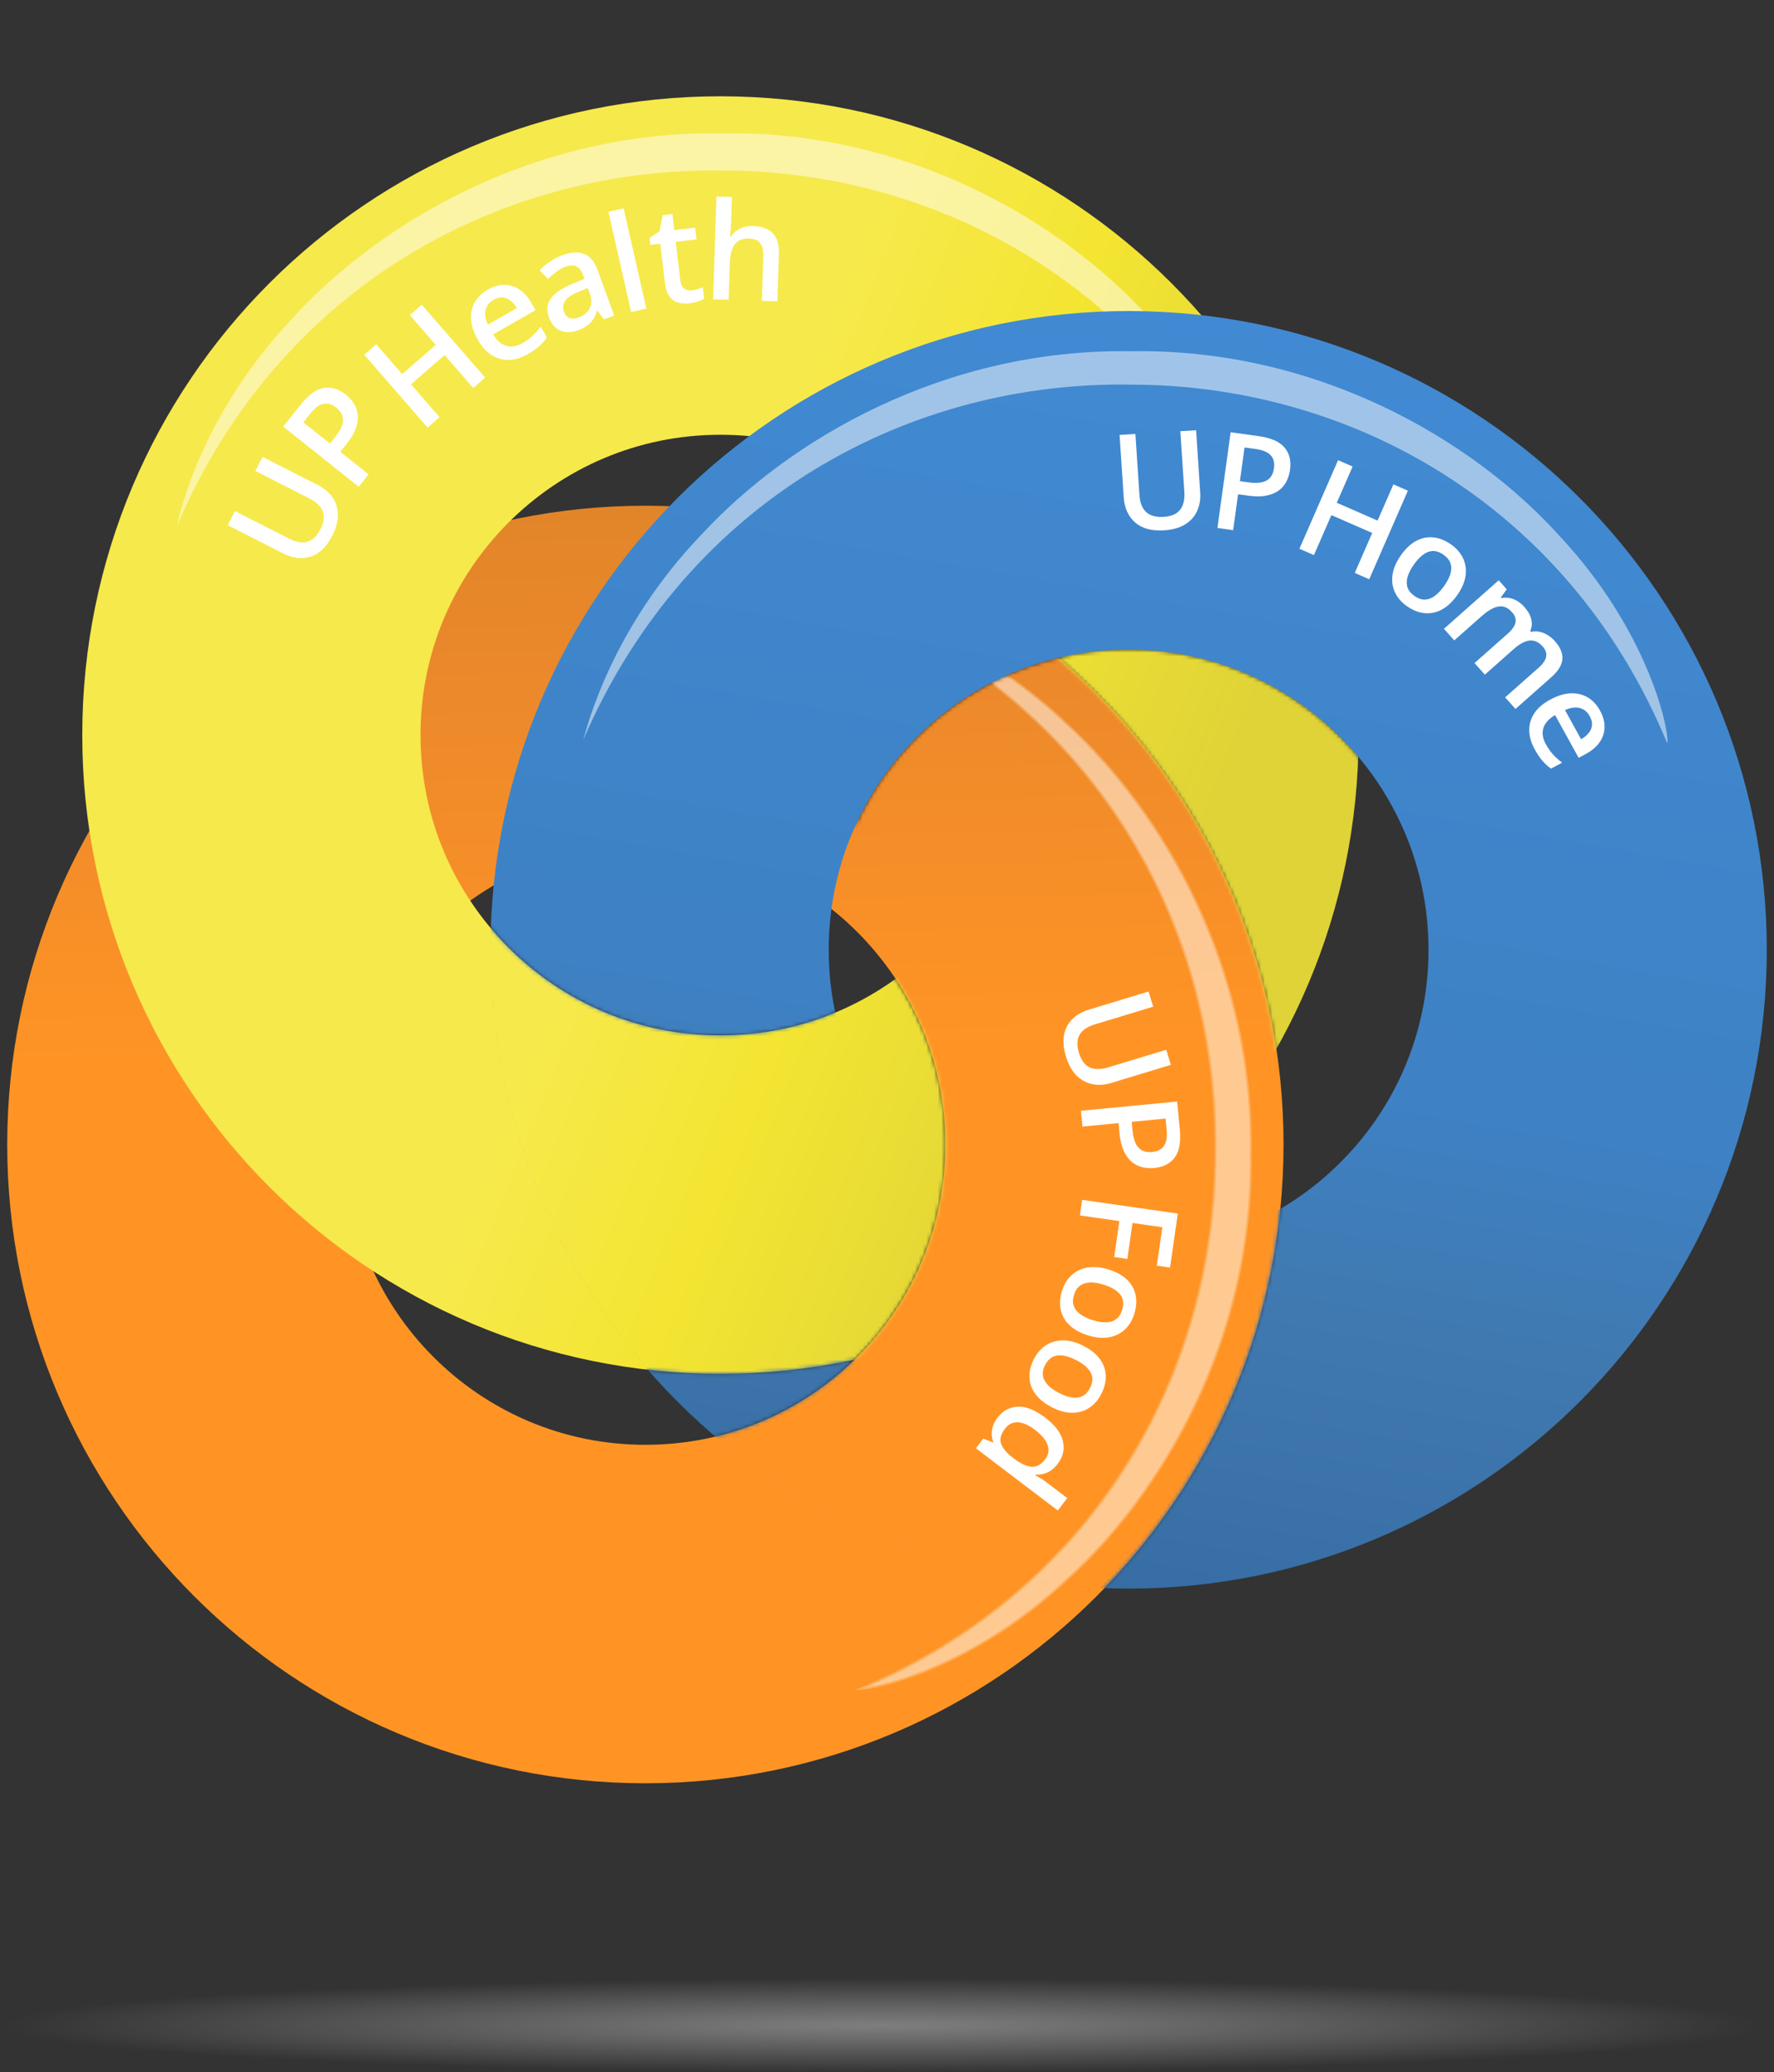 <!-- sample rectangle -->

<svg width="472" height="551" viewBox="0 0 472 551" fill="none" xmlns="http://www.w3.org/2000/svg" >

  <rect x="0" y="0" width="472" height="551" fill="#333333" stroke="none"/>

  <ellipse cx="234.607" cy="538.517" rx="234.607" ry="12.485" fill="url(#paint0_radial_975_307)" fill-opacity="0.7"/>
  <mask id="mask0_975_307" style="mask-type:luminance" maskUnits="userSpaceOnUse" x="0" y="132" width="344" height="345">
    <path d="M0 132.523V476.096H343.425V132.523H0ZM227.459 219.815V168.948L228.458 167.949H274.031L274.63 168.149C277.346 170.206 280.041 172.384 282.657 174.631C257.998 180.204 237.642 197.233 227.459 219.815Z" fill="white"/>
  </mask>
  
  <g id="circle_food" style="cursor: pointer">
    <title id="catTitle">UP Food</title>
    <g mask="url(#mask0_975_307)">
      <path d="M171.713 429.154C240.633 429.154 296.504 373.259 296.504 304.309C296.504 235.36 240.633 179.465 171.713 179.465C102.793 179.465 46.922 235.36 46.922 304.309C46.922 373.259 102.793 429.154 171.713 429.154Z" stroke="url(#paint1_linear_975_307)" stroke-width="90" stroke-miterlimit="10"/>
      <path opacity="0.5" d="M323.13 306.647C324.029 248.459 293.14 189.133 228.948 161.527C232.362 162.127 258.848 168.289 284.215 192.489C309.593 215.76 333.862 257.068 333.024 306.657C333.772 356.195 309.323 397.493 283.736 420.445C258.149 444.325 231.424 449.848 227.58 449.309C291.194 423.042 323.05 364.864 323.13 306.647Z" fill="white" stroke="url(#paint2_linear_975_307)" stroke-miterlimit="10"/>
    </g>
    <path d="M311.517 283.139L295.601 287.961C293.885 288.481 292.238 288.582 290.66 288.264C289.084 287.958 287.677 287.196 286.438 285.98C285.211 284.76 284.261 283.046 283.591 280.837C282.634 277.686 282.73 275.037 283.878 272.889C285.041 270.75 286.997 269.263 289.745 268.431L305.593 263.63L306.819 267.667L291.324 272.36C289.271 272.982 287.903 273.923 287.22 275.183C286.537 276.443 286.487 278.031 287.069 279.949C287.471 281.272 288.027 282.278 288.739 282.969C289.466 283.667 290.337 284.076 291.354 284.197C292.385 284.325 293.54 284.196 294.818 283.809L310.297 279.12L311.517 283.139Z" fill="white"/>
    <path d="M313.91 300.314C314.228 303.615 313.784 306.088 312.576 307.734C311.369 309.38 309.546 310.321 307.108 310.555C305.999 310.662 304.927 310.588 303.889 310.335C302.865 310.092 301.93 309.617 301.085 308.91C300.251 308.201 299.551 307.227 298.983 305.987C298.418 304.758 298.045 303.211 297.865 301.345L297.601 298.616L288.011 299.538L287.606 295.34L313.193 292.88L313.91 300.314ZM310.4 300.369L310.115 297.413L301.102 298.28L301.323 300.571C301.45 301.889 301.709 302.994 302.102 303.886C302.506 304.777 303.069 305.429 303.792 305.842C304.515 306.255 305.43 306.409 306.539 306.302C308.02 306.159 309.08 305.604 309.717 304.637C310.354 303.681 310.582 302.259 310.4 300.369Z" fill="white"/>
    <path d="M287.325 323.162L287.919 319.023L313.368 322.672L311.304 337.039L307.788 336.535L309.257 326.308L301.32 325.169L299.946 334.735L296.447 334.234L297.821 324.667L287.325 323.162Z" fill="white"/>
    <path d="M289.462 355.057C287.918 354.574 286.61 353.944 285.539 353.167C284.468 352.39 283.639 351.487 283.053 350.456C282.478 349.429 282.142 348.306 282.045 347.085C281.96 345.868 282.131 344.577 282.558 343.214C282.958 341.939 283.536 340.838 284.294 339.909C285.064 338.983 285.979 338.257 287.041 337.73C288.111 337.218 289.311 336.937 290.641 336.887C291.972 336.836 293.409 337.053 294.953 337.536C297 338.176 298.624 339.071 299.825 340.219C301.033 341.383 301.805 342.741 302.141 344.295C302.477 345.848 302.36 347.536 301.789 349.358C301.253 351.068 300.405 352.46 299.246 353.533C298.086 354.607 296.675 355.288 295.011 355.578C293.348 355.867 291.498 355.694 289.462 355.057ZM293.681 341.593C292.327 341.17 291.119 340.97 290.055 340.993C288.987 341.027 288.088 341.31 287.356 341.842C286.635 342.378 286.103 343.193 285.76 344.289C285.416 345.384 285.388 346.357 285.674 347.208C285.972 348.062 286.551 348.801 287.412 349.426C288.272 350.051 289.379 350.576 290.733 350.999C292.087 351.423 293.285 351.619 294.326 351.589C295.379 351.563 296.26 351.28 296.97 350.741C297.69 350.205 298.224 349.384 298.571 348.278C299.082 346.646 298.907 345.284 298.045 344.192C297.183 343.1 295.729 342.234 293.681 341.593Z" fill="white"/>
    <path d="M279.881 374.183C278.441 373.445 277.259 372.602 276.336 371.654C275.413 370.707 274.75 369.676 274.347 368.561C273.955 367.452 273.815 366.287 273.928 365.068C274.051 363.854 274.439 362.612 275.092 361.341C275.702 360.153 276.46 359.166 277.365 358.379C278.281 357.598 279.306 357.038 280.443 356.699C281.584 356.376 282.815 356.303 284.134 356.48C285.454 356.656 286.834 357.114 288.273 357.852C290.182 358.831 291.63 359.988 292.618 361.324C293.611 362.676 294.14 364.146 294.208 365.733C294.275 367.321 293.872 368.964 292.999 370.663C292.18 372.257 291.108 373.484 289.782 374.344C288.457 375.205 286.95 375.637 285.261 375.639C283.573 375.642 281.779 375.157 279.881 374.183ZM286.33 361.634C285.067 360.987 283.91 360.584 282.858 360.426C281.8 360.278 280.865 360.405 280.053 360.804C279.252 361.21 278.589 361.923 278.064 362.944C277.539 363.965 277.346 364.919 277.483 365.805C277.631 366.697 278.076 367.525 278.818 368.287C279.56 369.049 280.562 369.754 281.824 370.401C283.086 371.049 284.233 371.446 285.265 371.593C286.307 371.746 287.223 371.617 288.014 371.206C288.816 370.801 289.481 370.083 290.011 369.051C290.793 367.53 290.852 366.158 290.188 364.936C289.525 363.714 288.239 362.613 286.33 361.634Z" fill="white"/>
    <path d="M265.406 376.935C266.81 375.089 268.61 374.117 270.806 374.019C273.004 373.937 275.419 374.896 278.053 376.895C280.714 378.915 282.297 381.007 282.802 383.17C283.299 385.342 282.843 387.356 281.431 389.211C280.835 389.995 280.207 390.598 279.545 391.023C278.893 391.454 278.23 391.745 277.556 391.895C276.875 392.055 276.201 392.117 275.535 392.082L275.418 392.236C275.743 392.409 276.201 392.668 276.792 393.014C277.386 393.377 277.916 393.735 278.383 394.089L283.957 398.321L281.446 401.622L259.654 385.077L261.611 382.504L264.173 383.522L264.279 383.382C264.044 382.762 263.907 382.1 263.869 381.394C263.834 380.705 263.932 379.986 264.164 379.235C264.389 378.494 264.803 377.727 265.406 376.935ZM267.379 379.889C266.308 381.297 265.959 382.598 266.331 383.793C266.704 384.987 267.695 386.211 269.306 387.463L269.74 387.792C271.477 389.111 273.02 389.841 274.37 389.984C275.729 390.133 276.973 389.467 278.1 387.984C279.001 386.8 279.208 385.531 278.722 384.176C278.238 382.838 277.141 381.52 275.432 380.223C273.724 378.926 272.183 378.241 270.809 378.169C269.437 378.113 268.294 378.686 267.379 379.889Z" fill="white"/>
  </g>
  <mask id="mask1_975_307" style="mask-type:luminance" maskUnits="userSpaceOnUse" x="19" y="23" width="345" height="345">
  <path d="M19.967 23.658V367.23H363.392V23.658H19.967ZM362.254 202.206C347.598 184.188 325.266 172.643 300.288 172.643C293.798 172.643 287.499 173.442 281.449 174.91C294.887 186.336 306.517 199.829 315.881 214.87H315.901C316.171 215.299 316.431 215.749 316.7 216.188C316.84 216.418 316.98 216.638 317.119 216.868H317.109C328.61 235.944 336.487 257.447 339.732 280.408C334.92 288.768 329.399 296.718 323.189 304.219L322.9 304.558C313.825 315.465 303.402 325.233 291.922 333.592C281.629 341.093 270.507 347.425 258.867 352.439C248.245 357.003 237.293 360.449 226.092 362.756C230.065 359.06 233.649 354.956 236.804 350.521C245.978 337.617 251.439 321.897 251.569 304.918C251.569 304.748 251.579 304.578 251.579 304.409C251.579 303.909 251.549 303.42 251.539 302.92C251.539 302.811 251.529 302.691 251.529 302.581H251.539C251.2 286.611 246.158 271.779 237.742 259.425C241.656 256.588 245.33 253.392 248.714 249.846C251.879 246.531 254.744 242.975 257.22 239.27C262.092 231.999 265.696 224.039 267.922 215.599C269.659 209.027 270.537 202.246 270.537 195.434C270.537 186.495 269.03 177.696 266.055 169.267L266.993 167.938H359.309L360.297 168.777C361.685 177.567 362.384 186.535 362.384 195.434C362.394 197.701 362.344 199.959 362.254 202.206Z" fill="white"/>
  </mask>

  <g id="circle_health" style="cursor: pointer">
    <title id="catTitle">UP Health</title>
    <g mask="url(#mask1_975_307)">
      <path d="M191.68 320.289C260.6 320.289 316.471 264.394 316.471 195.444C316.471 126.494 260.6 70.6 191.68 70.6C122.76 70.6 66.889 126.494 66.889 195.444C66.889 264.394 122.76 320.289 191.68 320.289Z" stroke="url(#paint3_linear_975_307)" stroke-width="90" stroke-miterlimit="10"/>
    </g>
    <path opacity="0.5" d="M192.07 45.341C133.908 44.512 74.647 75.493 47.133 139.744C47.732 136.328 53.861 109.821 78.011 84.412C101.242 58.994 142.503 34.664 192.07 35.443C241.587 34.634 282.898 59.034 305.87 84.602C329.77 110.17 335.32 136.907 334.791 140.742C308.455 77.141 250.263 45.341 192.07 45.341Z" fill="white"/>
    <path d="M69.851 121.475L84.671 129.014C86.269 129.826 87.528 130.893 88.445 132.215C89.369 133.526 89.855 135.049 89.905 136.784C89.945 138.513 89.44 140.406 88.392 142.463C86.897 145.398 84.991 147.242 82.673 147.996C80.351 148.734 77.91 148.453 75.351 147.151L60.593 139.645L62.508 135.886L76.937 143.225C78.849 144.197 80.488 144.465 81.854 144.029C83.22 143.593 84.358 142.483 85.268 140.697C85.896 139.465 86.192 138.353 86.158 137.363C86.118 136.356 85.774 135.458 85.124 134.668C84.47 133.861 83.547 133.156 82.357 132.55L67.943 125.219L69.851 121.475Z" fill="white"/>
    <path d="M80.006 107.575C82.074 104.982 84.115 103.513 86.128 103.169C88.141 102.825 90.105 103.416 92.02 104.942C92.891 105.635 93.61 106.433 94.179 107.336C94.746 108.223 95.087 109.214 95.202 110.309C95.308 111.398 95.133 112.585 94.677 113.87C94.229 115.147 93.42 116.518 92.25 117.984L90.54 120.128L98.072 126.13L95.441 129.429L75.346 113.417L80.006 107.575ZM82.566 109.975L80.713 112.298L87.791 117.938L89.227 116.137C90.053 115.102 90.636 114.127 90.975 113.213C91.305 112.292 91.354 111.432 91.122 110.633C90.891 109.834 90.339 109.088 89.469 108.394C88.305 107.467 87.158 107.13 86.027 107.382C84.903 107.626 83.75 108.49 82.566 109.975Z" fill="white"/>
    <path d="M129.078 100.402L125.906 103.16L118.295 94.409L109.351 102.185L116.963 110.936L113.778 113.705L96.917 94.321L100.102 91.552L106.998 99.481L115.942 91.704L109.045 83.776L112.217 81.019L129.078 100.402Z" fill="white"/>
    <path d="M129.777 77.023C131.283 76.162 132.753 75.734 134.187 75.738C135.62 75.742 136.952 76.148 138.183 76.956C139.414 77.763 140.483 78.961 141.389 80.547L142.487 82.47L131.203 88.916C132.18 90.531 133.338 91.542 134.678 91.95C136.028 92.352 137.462 92.12 138.978 91.254C140.057 90.637 140.966 89.983 141.705 89.291C142.448 88.583 143.162 87.764 143.846 86.834L145.51 89.748C144.892 90.627 144.197 91.409 143.427 92.092C142.656 92.775 141.66 93.466 140.438 94.164C138.779 95.112 137.135 95.626 135.507 95.706C133.883 95.77 132.349 95.365 130.904 94.49C129.47 93.61 128.209 92.219 127.123 90.317C126.042 88.425 125.445 86.634 125.331 84.946C125.217 83.257 125.542 81.735 126.308 80.381C127.073 79.026 128.23 77.907 129.777 77.023ZM131.319 79.723C130.189 80.369 129.482 81.258 129.198 82.392C128.924 83.52 129.13 84.826 129.816 86.309L137.511 81.913C137.019 81.074 136.449 80.408 135.803 79.914C135.166 79.414 134.468 79.138 133.71 79.086C132.961 79.028 132.164 79.241 131.319 79.723Z" fill="white"/>
    <path d="M149.592 67.877C151.904 67.028 153.835 66.9 155.388 67.49C156.952 68.077 158.131 69.454 158.925 71.62L163.431 83.911L160.674 84.923L158.982 82.605L158.849 82.654C158.574 83.504 158.24 84.244 157.847 84.875C157.454 85.506 156.933 86.059 156.283 86.534C155.648 87.017 154.813 87.448 153.779 87.828C152.689 88.228 151.643 88.387 150.639 88.306C149.632 88.214 148.729 87.847 147.931 87.204C147.134 86.561 146.503 85.607 146.039 84.342C145.35 82.461 145.53 80.791 146.581 79.332C147.643 77.87 149.576 76.568 152.379 75.427L155.506 74.148L155.155 73.191C154.692 71.926 154.064 71.133 153.272 70.812C152.491 70.488 151.567 70.521 150.5 70.913C149.586 71.248 148.749 71.705 147.987 72.284C147.225 72.863 146.508 73.495 145.834 74.179L143.576 71.9C144.294 71.1 145.165 70.344 146.19 69.631C147.226 68.914 148.36 68.329 149.592 67.877ZM156.385 76.596L154.054 77.544C152.142 78.321 150.903 79.15 150.34 80.031C149.776 80.911 149.684 81.869 150.063 82.903C150.394 83.804 150.905 84.365 151.598 84.585C152.286 84.794 153.07 84.737 153.951 84.414C155.294 83.921 156.266 83.134 156.868 82.052C157.477 80.955 157.51 79.664 156.966 78.179L156.385 76.596Z" fill="white"/>
    <path d="M171.965 82.049L167.918 82.968L161.877 56.302L165.924 55.383L171.965 82.049Z" fill="white"/>
    <path d="M184.034 77.216C184.569 77.152 185.093 77.042 185.606 76.886C186.117 76.719 186.58 76.54 186.994 76.348L187.364 79.454C186.934 79.706 186.366 79.945 185.661 80.172C184.956 80.398 184.214 80.558 183.434 80.651C182.34 80.782 181.335 80.72 180.419 80.464C179.502 80.196 178.733 79.645 178.115 78.811C177.496 77.977 177.092 76.769 176.903 75.186L175.665 64.805L173.029 65.121L172.81 63.288L175.466 61.501L176.317 57.205L178.901 56.895L179.413 61.187L184.947 60.524L185.32 63.647L179.785 64.311L181.017 74.64C181.134 75.617 181.465 76.315 182.011 76.733C182.556 77.152 183.231 77.313 184.034 77.216Z" fill="white"/>
    <path d="M194.745 52.383L194.523 59.25C194.5 59.965 194.455 60.661 194.386 61.338C194.329 62.016 194.271 62.542 194.212 62.915L194.44 62.922C194.872 62.256 195.394 61.716 196.005 61.301C196.617 60.875 197.296 60.562 198.041 60.363C198.798 60.164 199.598 60.078 200.442 60.105C201.93 60.151 203.187 60.443 204.213 60.979C205.24 61.504 206.012 62.296 206.529 63.355C207.058 64.415 207.296 65.776 207.242 67.439L206.834 80.121L202.704 79.991L203.088 68.082C203.136 66.572 202.862 65.432 202.265 64.663C201.669 63.882 200.72 63.472 199.42 63.431C198.166 63.391 197.162 63.623 196.407 64.127C195.664 64.62 195.118 65.37 194.769 66.379C194.42 67.376 194.222 68.601 194.176 70.053L193.865 79.713L189.735 79.583L190.615 52.253L194.745 52.383Z" fill="white"/>
  </g>
  <mask id="mask2_975_307" style="mask-type:luminance" maskUnits="userSpaceOnUse" x="128" y="80" width="344" height="345">
  <path d="M128.572 80.758V424.33H471.997V80.758H128.572ZM335.027 350.522C334.907 350.931 334.777 351.341 334.657 351.75C334.587 352.01 334.518 352.26 334.438 352.519H334.428C326.441 379.446 311.955 403.606 292.777 423.151C271.533 422.233 250.957 417.439 231.51 408.839C216.126 402.038 202.009 393.109 189.331 382.222C199.514 379.915 208.958 375.651 217.274 369.858H217.264C220.898 367.321 224.332 364.504 227.487 361.418C215.936 363.905 203.956 365.234 191.677 365.234C184.688 365.234 177.8 364.804 171.031 363.975C166.05 358.192 161.437 352.07 157.264 345.688C139.145 317.932 129.571 285.723 129.571 252.534C129.571 250.297 129.621 248.03 129.71 245.762C144.366 263.79 166.688 275.336 191.677 275.336C202.838 275.336 213.46 273.018 223.114 268.854C224.432 275.096 226.508 281.158 229.354 286.991C229.733 287.76 230.132 288.519 230.532 289.278C233.107 294.142 236.172 298.736 239.666 302.931L239.956 303.261C253.064 318.841 271.353 328.659 291.45 330.916C294.465 331.256 297.44 331.426 300.295 331.426C314.691 331.426 328.597 327.501 340.667 320.27C339.699 330.647 337.772 340.754 335.007 350.512H335.027V350.522Z" fill="white"/>
  </mask>

  <g id="circle_home" style="cursor: pointer">
    <title id="catTitle">UP Home</title>
    <g mask="url(#mask2_975_307)">
      <path d="M300.285 377.388C369.205 377.388 425.076 321.493 425.076 252.544C425.076 183.594 369.205 127.699 300.285 127.699C231.365 127.699 175.494 183.594 175.494 252.544C175.494 321.493 231.365 377.388 300.285 377.388Z" stroke="url(#paint4_linear_975_307)" stroke-width="90" stroke-miterlimit="10"/>
      <path opacity="0.5" d="M300.883 102.271C242.741 101.272 183.111 132.084 155.197 196.673C156.156 193.507 162.495 167.24 186.744 142.031C210.075 116.803 251.316 92.623 300.893 93.392C350.401 92.583 391.731 116.863 414.713 142.261C438.623 167.649 444.184 194.136 443.614 197.682C417.269 134.071 359.076 102.271 300.883 102.271Z" fill="white"/>
    </g>
    <path d="M334.834 115.956C338.121 116.409 340.426 117.413 341.749 118.967C343.073 120.521 343.567 122.511 343.232 124.937C343.08 126.039 342.761 127.065 342.274 128.015C341.801 128.955 341.123 129.755 340.239 130.413C339.357 131.061 338.247 131.517 336.908 131.782C335.582 132.048 333.989 132.053 332.131 131.797L329.414 131.423L328.096 140.962L323.916 140.386L327.431 114.936L334.834 115.956ZM334.077 119.382L331.133 118.976L329.895 127.941L332.177 128.256C333.489 128.437 334.625 128.439 335.584 128.264C336.544 128.077 337.309 127.68 337.878 127.072C338.447 126.465 338.808 125.61 338.96 124.508C339.164 123.034 338.868 121.875 338.074 121.033C337.29 120.192 335.958 119.641 334.077 119.382Z" fill="white"/>
    <path d="M318.241 114.397L319.337 130.983C319.456 132.771 319.181 134.396 318.514 135.857C317.859 137.317 316.798 138.509 315.331 139.432C313.864 140.344 311.978 140.87 309.673 141.012C306.385 141.214 303.824 140.508 301.99 138.896C300.167 137.271 299.161 135.027 298.972 132.163L297.88 115.647L302.093 115.389L303.16 131.536C303.302 133.675 303.909 135.222 304.983 136.177C306.056 137.132 307.593 137.548 309.594 137.426C310.975 137.341 312.083 137.032 312.917 136.5C313.762 135.955 314.359 135.203 314.706 134.242C315.065 133.27 315.2 132.117 315.112 130.785L314.046 114.655L318.241 114.397Z" fill="white"/>
    <path d="M364.303 154.02L360.453 152.339L365.096 141.708L354.237 136.968L349.594 147.599L345.727 145.911L356.013 122.362L359.879 124.05L355.672 133.682L366.531 138.422L370.738 128.79L374.589 130.471L364.303 154.02Z" fill="white"/>
    <path d="M387.744 158.206C386.813 159.528 385.813 160.581 384.746 161.365C383.679 162.148 382.564 162.663 381.403 162.908C380.248 163.144 379.074 163.123 377.879 162.845C376.692 162.557 375.513 162.003 374.342 161.183C373.248 160.417 372.373 159.533 371.717 158.53C371.069 157.518 370.655 156.427 370.475 155.256C370.312 154.084 370.409 152.857 370.767 151.576C371.124 150.295 371.768 148.993 372.699 147.671C373.933 145.917 375.281 144.643 376.743 143.849C378.221 143.053 379.752 142.73 381.336 142.881C382.921 143.032 384.496 143.655 386.06 144.751C387.528 145.779 388.598 147.007 389.269 148.436C389.94 149.864 390.161 151.414 389.931 153.084C389.7 154.754 388.971 156.462 387.744 158.206ZM376.183 150.11C375.367 151.27 374.807 152.359 374.506 153.378C374.213 154.404 374.21 155.346 374.494 156.204C374.786 157.052 375.402 157.805 376.342 158.464C377.283 159.122 378.203 159.444 379.101 159.43C380.007 159.406 380.889 159.079 381.747 158.45C382.606 157.82 383.443 156.926 384.26 155.766C385.076 154.606 385.628 153.527 385.917 152.527C386.212 151.517 386.21 150.593 385.912 149.755C385.62 148.907 385 148.15 384.049 147.485C382.648 146.503 381.295 146.257 379.991 146.746C378.687 147.235 377.417 148.356 376.183 150.11Z" fill="white"/>
    <path d="M413.678 170.438C415.13 172.062 415.801 173.658 415.693 175.225C415.592 176.801 414.611 178.413 412.751 180.06L403.22 188.5L400.468 185.421L409.446 177.471C410.552 176.492 411.194 175.54 411.373 174.614C411.552 173.689 411.252 172.789 410.471 171.916C409.378 170.693 408.195 170.16 406.921 170.318C405.664 170.477 404.289 171.217 402.797 172.538L395.069 179.381L392.318 176.302L401.296 168.352C402.033 167.699 402.562 167.059 402.881 166.431C403.218 165.805 403.337 165.191 403.239 164.589C403.15 163.979 402.844 163.382 402.321 162.796C401.564 161.949 400.766 161.443 399.927 161.279C399.096 161.123 398.205 161.27 397.255 161.72C396.314 162.162 395.299 162.865 394.211 163.828L386.931 170.275L384.179 167.196L398.752 154.291L400.895 156.689L399.32 158.858L399.472 159.029C400.247 158.875 400.992 158.873 401.707 159.022C402.438 159.172 403.125 159.448 403.767 159.85C404.418 160.243 405.005 160.733 405.528 161.318C406.496 162.401 407.119 163.485 407.396 164.57C407.682 165.646 407.599 166.714 407.145 167.772L407.356 168.008C408.552 167.763 409.702 167.879 410.805 168.358C411.908 168.836 412.866 169.529 413.678 170.438Z" fill="white"/>
    <path d="M425.705 188.931C426.543 190.449 426.947 191.923 426.919 193.352C426.89 194.781 426.46 196.102 425.629 197.314C424.798 198.526 423.58 199.569 421.973 200.443L420.027 201.502L413.756 190.133C412.12 191.076 411.087 192.212 410.655 193.54C410.228 194.879 410.436 196.313 411.279 197.841C411.879 198.928 412.52 199.847 413.201 200.596C413.898 201.35 414.707 202.077 415.628 202.776L412.678 204.381C411.806 203.748 411.035 203.041 410.363 202.26C409.691 201.479 409.016 200.473 408.337 199.242C407.415 197.57 406.927 195.922 406.875 194.297C406.838 192.677 407.27 191.155 408.172 189.731C409.079 188.317 410.495 187.086 412.421 186.038C414.337 184.996 416.142 184.434 417.837 184.352C419.532 184.269 421.052 184.622 422.398 185.411C423.743 186.199 424.845 187.372 425.705 188.931ZM422.971 190.419C422.343 189.281 421.463 188.559 420.332 188.255C419.205 187.961 417.893 188.142 416.393 188.798L420.67 196.552C421.519 196.076 422.197 195.521 422.703 194.885C423.215 194.26 423.504 193.57 423.569 192.814C423.64 192.069 423.441 191.27 422.971 190.419Z" fill="white"/>
  </g>
  <defs>
    <radialGradient id="paint0_radial_975_307" cx="0" cy="0" r="1" gradientUnits="userSpaceOnUse" gradientTransform="translate(234.607 538.517) rotate(90) scale(12.485 234.607)">
      <stop stop-color="#D5D5D5" stop-opacity="0.6"/>
      <stop offset="0" stop-color="#C2C2C2" stop-opacity="0.75"/>
      <stop offset="1" stop-color="#D9D9D9" stop-opacity="0"/>
    </radialGradient>
    <linearGradient id="paint1_linear_975_307" x1="171.713" y1="97.067" x2="182.204" y2="504.56" gradientUnits="userSpaceOnUse">
      <stop offset="0" stop-color="#DA8227"/>
      <stop offset="0.214" stop-color="#EC892B"/>
      <stop offset="0.448" stop-color="#FF9425"/>
      <stop offset="1" stop-color="#FF9425"/>
    </linearGradient>
    <linearGradient id="paint2_linear_975_307" x1="280.312" y1="66.548" x2="313.162" y2="534.269" gradientUnits="userSpaceOnUse">
      <stop offset="0" stop-color="#DA8227"/>
      <stop offset="0.214" stop-color="#EC892B"/>
      <stop offset="0.448" stop-color="#FF9425"/>
      <stop offset="1" stop-color="#FF9425"/>
    </linearGradient>
    <linearGradient id="paint3_linear_975_307" x1="330.947" y1="195.444" x2="61.635" y2="86.385" gradientUnits="userSpaceOnUse">
      <stop stop-color="#DFD337"/>
      <stop offset="0.292" stop-color="#F4E532"/>
      <stop offset="0.495" stop-color="#F6E94B"/>
      <stop offset="0.682" stop-color="#F6E94B"/>
      <stop offset="0.823" stop-color="#F6E94B"/>
      <stop offset="1" stop-color="#F6E94B"/>
    </linearGradient>
    <linearGradient id="paint4_linear_975_307" x1="270.814" y1="419.772" x2="329.812" y2="85.321" gradientUnits="userSpaceOnUse">
      <stop stop-color="#365F79"/>
      <stop offset="0" stop-color="#366DA4"/>
      <stop offset="0.245" stop-color="#4079B0"/>
      <stop offset="0.417" stop-color="#3E81C4"/>
      <stop offset="1" stop-color="#418AD3"/>
    </linearGradient>
  </defs>
</svg>